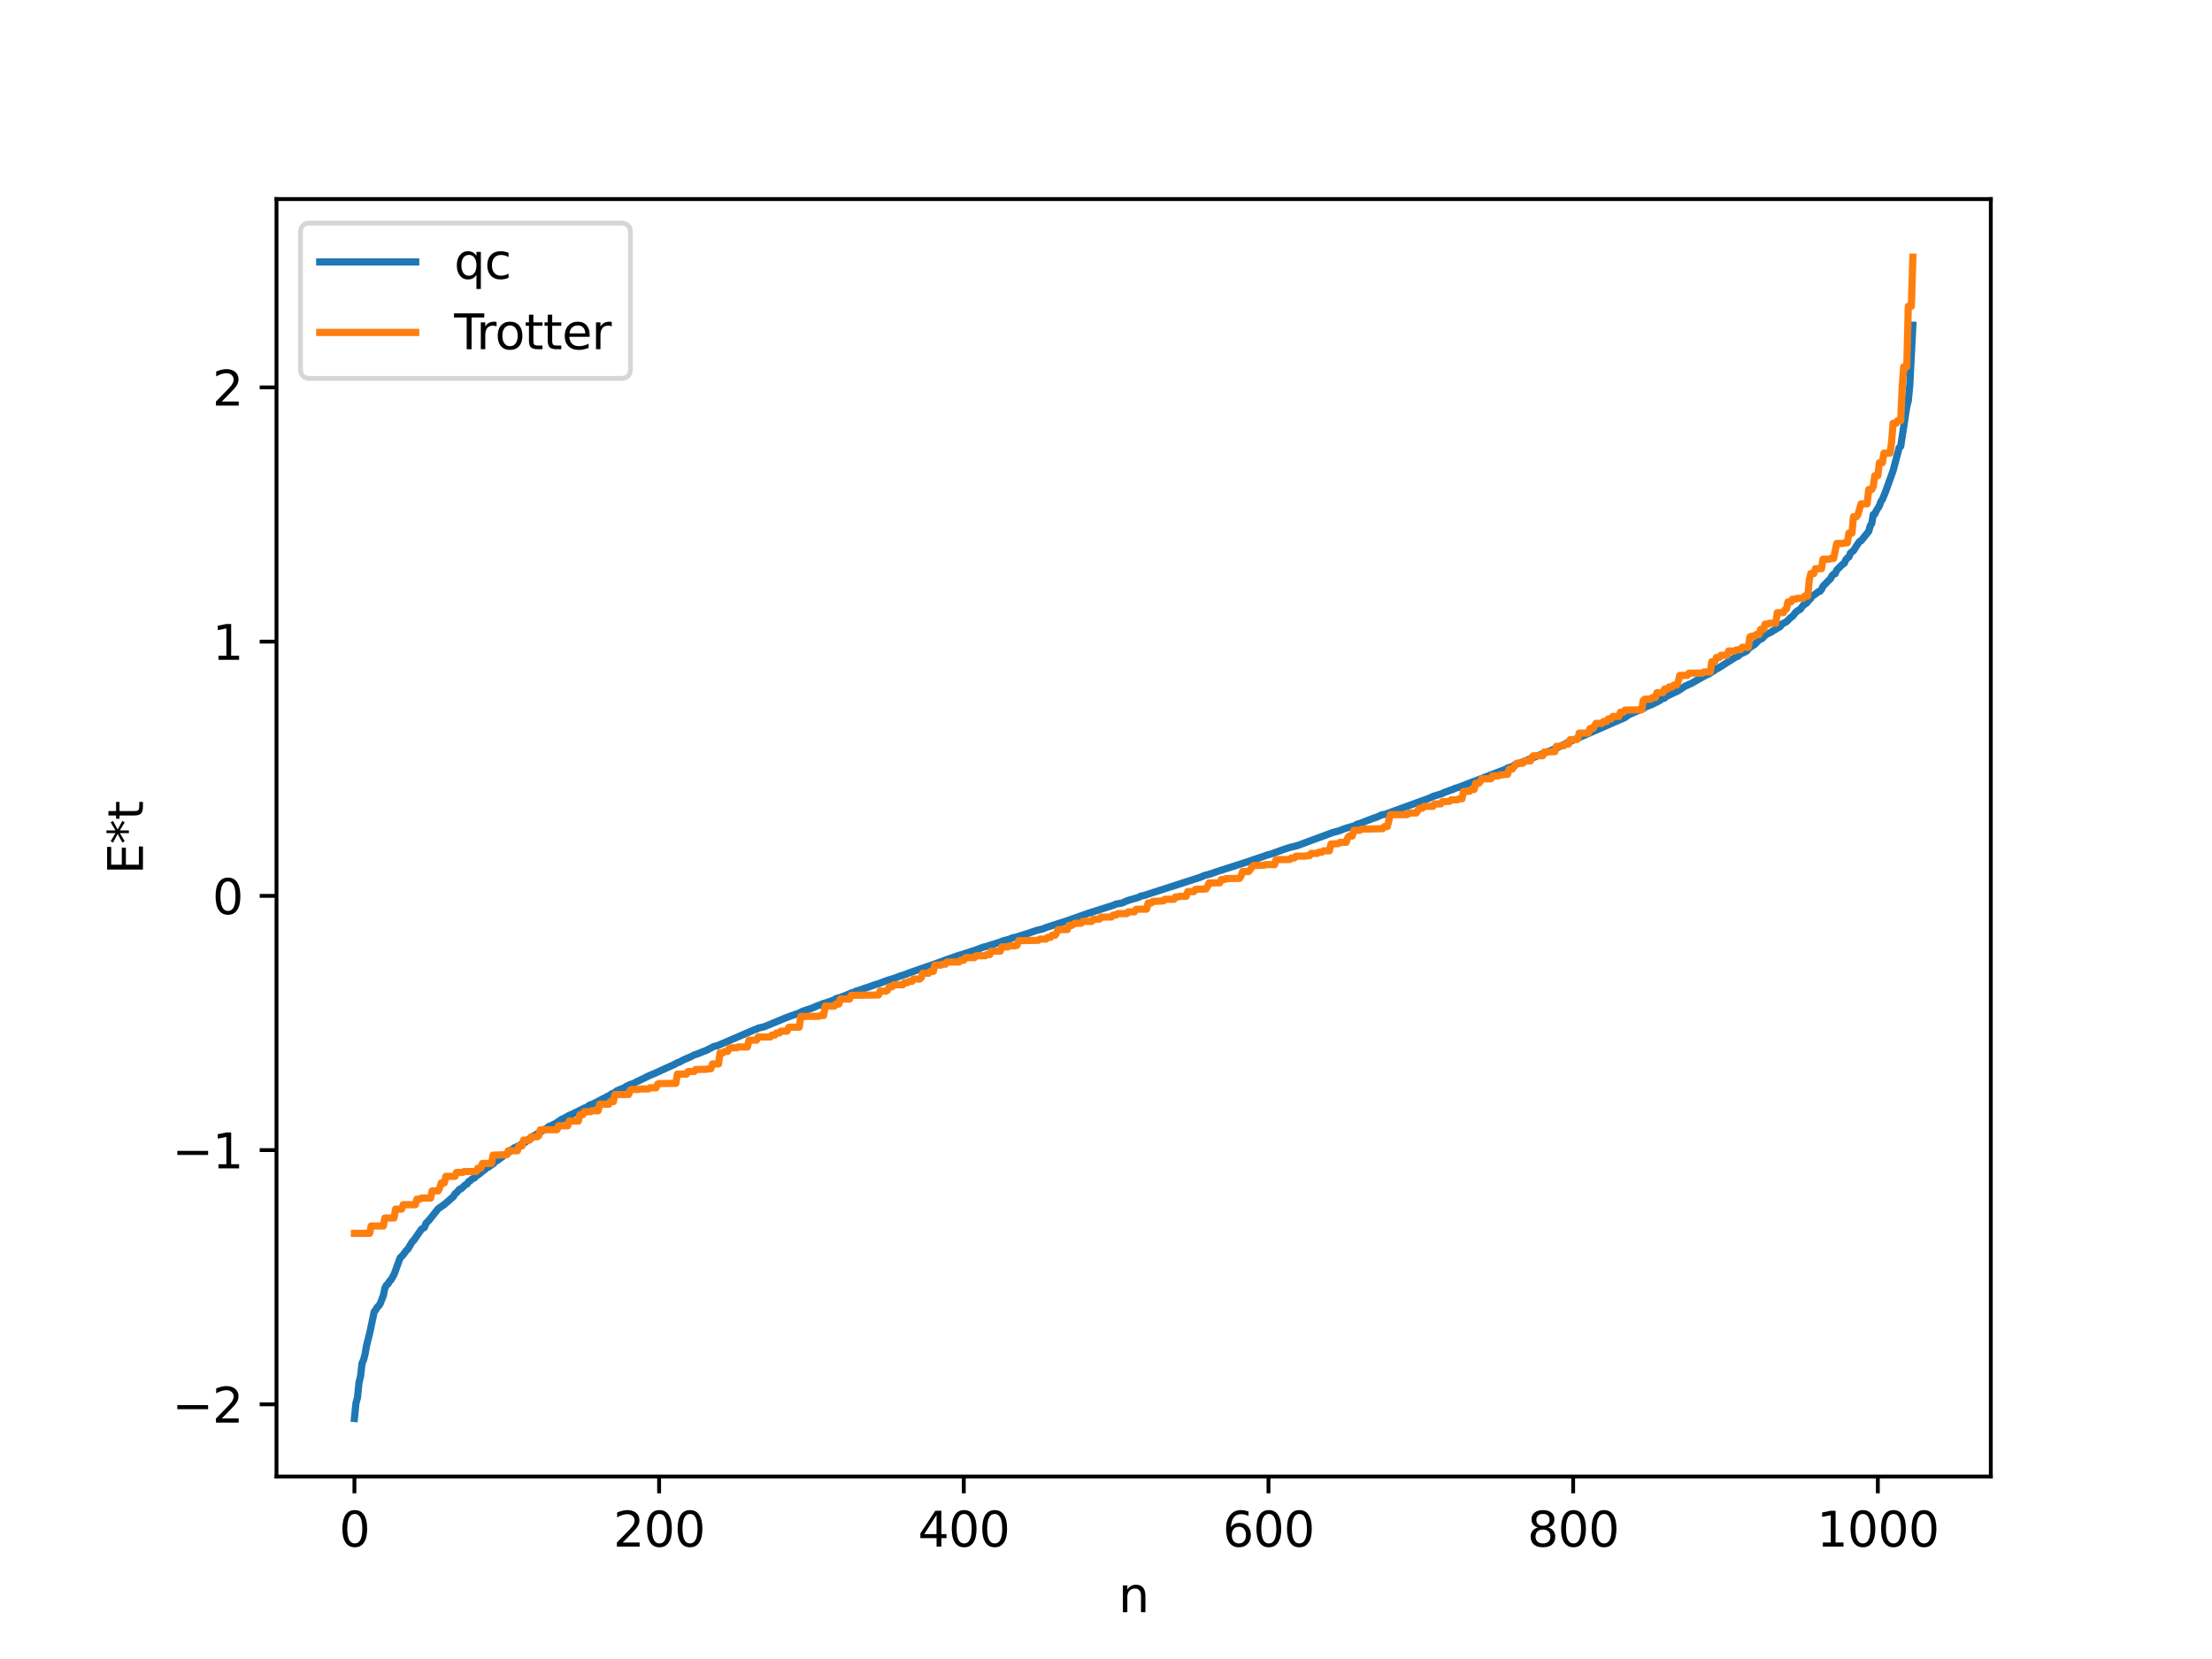 <?xml version="1.0" encoding="utf-8" standalone="no"?>
<!DOCTYPE svg PUBLIC "-//W3C//DTD SVG 1.1//EN"
  "http://www.w3.org/Graphics/SVG/1.1/DTD/svg11.dtd">
<svg xmlns:xlink="http://www.w3.org/1999/xlink" width="460.8pt" height="345.6pt" viewBox="0 0 460.8 345.6" xmlns="http://www.w3.org/2000/svg" version="1.1">
 <defs>
  <style type="text/css">*{stroke-linejoin: round; stroke-linecap: butt}</style>
 </defs>
 <g id="figure_1">
  <g id="patch_1">
   <path d="M 0 345.6 
L 460.8 345.6 
L 460.8 0 
L 0 0 
z
" style="fill: #ffffff"/>
  </g>
  <g id="axes_1">
   <g id="patch_2">
    <path d="M 57.6 307.584 
L 414.72 307.584 
L 414.72 41.472 
L 57.6 41.472 
z
" style="fill: #ffffff"/>
   </g>
   <g id="matplotlib.axis_1">
    <g id="xtick_1">
     <g id="line2d_1">
      <defs>
       <path id="mccc1de4a3b" d="M 0 0 
L 0 3.5 
" style="stroke: #000000; stroke-width: 0.8"/>
      </defs>
      <g>
       <use xlink:href="#mccc1de4a3b" x="73.833" y="307.584" style="stroke: #000000; stroke-width: 0.8"/>
      </g>
     </g>
     <g id="text_1">
      <!-- 0 -->
      <g transform="translate(70.651 322.182) scale(0.1 -0.1)">
       <defs>
        <path id="DejaVuSans-30" d="M 2034 4250 
Q 1547 4250 1301 3770 
Q 1056 3291 1056 2328 
Q 1056 1369 1301 889 
Q 1547 409 2034 409 
Q 2525 409 2770 889 
Q 3016 1369 3016 2328 
Q 3016 3291 2770 3770 
Q 2525 4250 2034 4250 
z
M 2034 4750 
Q 2819 4750 3233 4129 
Q 3647 3509 3647 2328 
Q 3647 1150 3233 529 
Q 2819 -91 2034 -91 
Q 1250 -91 836 529 
Q 422 1150 422 2328 
Q 422 3509 836 4129 
Q 1250 4750 2034 4750 
z
" transform="scale(0.016)"/>
       </defs>
       <use xlink:href="#DejaVuSans-30"/>
      </g>
     </g>
    </g>
    <g id="xtick_2">
     <g id="line2d_2">
      <g>
       <use xlink:href="#mccc1de4a3b" x="137.304" y="307.584" style="stroke: #000000; stroke-width: 0.8"/>
      </g>
     </g>
     <g id="text_2">
      <!-- 200 -->
      <g transform="translate(127.76 322.182) scale(0.1 -0.1)">
       <defs>
        <path id="DejaVuSans-32" d="M 1228 531 
L 3431 531 
L 3431 0 
L 469 0 
L 469 531 
Q 828 903 1448 1529 
Q 2069 2156 2228 2338 
Q 2531 2678 2651 2914 
Q 2772 3150 2772 3378 
Q 2772 3750 2511 3984 
Q 2250 4219 1831 4219 
Q 1534 4219 1204 4116 
Q 875 4013 500 3803 
L 500 4441 
Q 881 4594 1212 4672 
Q 1544 4750 1819 4750 
Q 2544 4750 2975 4387 
Q 3406 4025 3406 3419 
Q 3406 3131 3298 2873 
Q 3191 2616 2906 2266 
Q 2828 2175 2409 1742 
Q 1991 1309 1228 531 
z
" transform="scale(0.016)"/>
       </defs>
       <use xlink:href="#DejaVuSans-32"/>
       <use xlink:href="#DejaVuSans-30" x="63.623"/>
       <use xlink:href="#DejaVuSans-30" x="127.246"/>
      </g>
     </g>
    </g>
    <g id="xtick_3">
     <g id="line2d_3">
      <g>
       <use xlink:href="#mccc1de4a3b" x="200.775" y="307.584" style="stroke: #000000; stroke-width: 0.8"/>
      </g>
     </g>
     <g id="text_3">
      <!-- 400 -->
      <g transform="translate(191.231 322.182) scale(0.1 -0.1)">
       <defs>
        <path id="DejaVuSans-34" d="M 2419 4116 
L 825 1625 
L 2419 1625 
L 2419 4116 
z
M 2253 4666 
L 3047 4666 
L 3047 1625 
L 3713 1625 
L 3713 1100 
L 3047 1100 
L 3047 0 
L 2419 0 
L 2419 1100 
L 313 1100 
L 313 1709 
L 2253 4666 
z
" transform="scale(0.016)"/>
       </defs>
       <use xlink:href="#DejaVuSans-34"/>
       <use xlink:href="#DejaVuSans-30" x="63.623"/>
       <use xlink:href="#DejaVuSans-30" x="127.246"/>
      </g>
     </g>
    </g>
    <g id="xtick_4">
     <g id="line2d_4">
      <g>
       <use xlink:href="#mccc1de4a3b" x="264.246" y="307.584" style="stroke: #000000; stroke-width: 0.8"/>
      </g>
     </g>
     <g id="text_4">
      <!-- 600 -->
      <g transform="translate(254.702 322.182) scale(0.1 -0.1)">
       <defs>
        <path id="DejaVuSans-36" d="M 2113 2584 
Q 1688 2584 1439 2293 
Q 1191 2003 1191 1497 
Q 1191 994 1439 701 
Q 1688 409 2113 409 
Q 2538 409 2786 701 
Q 3034 994 3034 1497 
Q 3034 2003 2786 2293 
Q 2538 2584 2113 2584 
z
M 3366 4563 
L 3366 3988 
Q 3128 4100 2886 4159 
Q 2644 4219 2406 4219 
Q 1781 4219 1451 3797 
Q 1122 3375 1075 2522 
Q 1259 2794 1537 2939 
Q 1816 3084 2150 3084 
Q 2853 3084 3261 2657 
Q 3669 2231 3669 1497 
Q 3669 778 3244 343 
Q 2819 -91 2113 -91 
Q 1303 -91 875 529 
Q 447 1150 447 2328 
Q 447 3434 972 4092 
Q 1497 4750 2381 4750 
Q 2619 4750 2861 4703 
Q 3103 4656 3366 4563 
z
" transform="scale(0.016)"/>
       </defs>
       <use xlink:href="#DejaVuSans-36"/>
       <use xlink:href="#DejaVuSans-30" x="63.623"/>
       <use xlink:href="#DejaVuSans-30" x="127.246"/>
      </g>
     </g>
    </g>
    <g id="xtick_5">
     <g id="line2d_5">
      <g>
       <use xlink:href="#mccc1de4a3b" x="327.717" y="307.584" style="stroke: #000000; stroke-width: 0.8"/>
      </g>
     </g>
     <g id="text_5">
      <!-- 800 -->
      <g transform="translate(318.173 322.182) scale(0.1 -0.1)">
       <defs>
        <path id="DejaVuSans-38" d="M 2034 2216 
Q 1584 2216 1326 1975 
Q 1069 1734 1069 1313 
Q 1069 891 1326 650 
Q 1584 409 2034 409 
Q 2484 409 2743 651 
Q 3003 894 3003 1313 
Q 3003 1734 2745 1975 
Q 2488 2216 2034 2216 
z
M 1403 2484 
Q 997 2584 770 2862 
Q 544 3141 544 3541 
Q 544 4100 942 4425 
Q 1341 4750 2034 4750 
Q 2731 4750 3128 4425 
Q 3525 4100 3525 3541 
Q 3525 3141 3298 2862 
Q 3072 2584 2669 2484 
Q 3125 2378 3379 2068 
Q 3634 1759 3634 1313 
Q 3634 634 3220 271 
Q 2806 -91 2034 -91 
Q 1263 -91 848 271 
Q 434 634 434 1313 
Q 434 1759 690 2068 
Q 947 2378 1403 2484 
z
M 1172 3481 
Q 1172 3119 1398 2916 
Q 1625 2713 2034 2713 
Q 2441 2713 2670 2916 
Q 2900 3119 2900 3481 
Q 2900 3844 2670 4047 
Q 2441 4250 2034 4250 
Q 1625 4250 1398 4047 
Q 1172 3844 1172 3481 
z
" transform="scale(0.016)"/>
       </defs>
       <use xlink:href="#DejaVuSans-38"/>
       <use xlink:href="#DejaVuSans-30" x="63.623"/>
       <use xlink:href="#DejaVuSans-30" x="127.246"/>
      </g>
     </g>
    </g>
    <g id="xtick_6">
     <g id="line2d_6">
      <g>
       <use xlink:href="#mccc1de4a3b" x="391.188" y="307.584" style="stroke: #000000; stroke-width: 0.8"/>
      </g>
     </g>
     <g id="text_6">
      <!-- 1000 -->
      <g transform="translate(378.463 322.182) scale(0.1 -0.1)">
       <defs>
        <path id="DejaVuSans-31" d="M 794 531 
L 1825 531 
L 1825 4091 
L 703 3866 
L 703 4441 
L 1819 4666 
L 2450 4666 
L 2450 531 
L 3481 531 
L 3481 0 
L 794 0 
L 794 531 
z
" transform="scale(0.016)"/>
       </defs>
       <use xlink:href="#DejaVuSans-31"/>
       <use xlink:href="#DejaVuSans-30" x="63.623"/>
       <use xlink:href="#DejaVuSans-30" x="127.246"/>
       <use xlink:href="#DejaVuSans-30" x="190.869"/>
      </g>
     </g>
    </g>
    <g id="text_7">
     <!-- n -->
     <g transform="translate(232.991 335.861) scale(0.1 -0.1)">
      <defs>
       <path id="DejaVuSans-6e" d="M 3513 2113 
L 3513 0 
L 2938 0 
L 2938 2094 
Q 2938 2591 2744 2837 
Q 2550 3084 2163 3084 
Q 1697 3084 1428 2787 
Q 1159 2491 1159 1978 
L 1159 0 
L 581 0 
L 581 3500 
L 1159 3500 
L 1159 2956 
Q 1366 3272 1645 3428 
Q 1925 3584 2291 3584 
Q 2894 3584 3203 3211 
Q 3513 2838 3513 2113 
z
" transform="scale(0.016)"/>
      </defs>
      <use xlink:href="#DejaVuSans-6e"/>
     </g>
    </g>
   </g>
   <g id="matplotlib.axis_2">
    <g id="ytick_1">
     <g id="line2d_7">
      <defs>
       <path id="m67be1112f2" d="M 0 0 
L -3.5 0 
" style="stroke: #000000; stroke-width: 0.8"/>
      </defs>
      <g>
       <use xlink:href="#m67be1112f2" x="57.6" y="292.546" style="stroke: #000000; stroke-width: 0.8"/>
      </g>
     </g>
     <g id="text_8">
      <!-- −2 -->
      <g transform="translate(35.858 296.345) scale(0.1 -0.1)">
       <defs>
        <path id="DejaVuSans-2212" d="M 678 2272 
L 4684 2272 
L 4684 1741 
L 678 1741 
L 678 2272 
z
" transform="scale(0.016)"/>
       </defs>
       <use xlink:href="#DejaVuSans-2212"/>
       <use xlink:href="#DejaVuSans-32" x="83.789"/>
      </g>
     </g>
    </g>
    <g id="ytick_2">
     <g id="line2d_8">
      <g>
       <use xlink:href="#m67be1112f2" x="57.6" y="239.584" style="stroke: #000000; stroke-width: 0.8"/>
      </g>
     </g>
     <g id="text_9">
      <!-- −1 -->
      <g transform="translate(35.858 243.383) scale(0.1 -0.1)">
       <use xlink:href="#DejaVuSans-2212"/>
       <use xlink:href="#DejaVuSans-31" x="83.789"/>
      </g>
     </g>
    </g>
    <g id="ytick_3">
     <g id="line2d_9">
      <g>
       <use xlink:href="#m67be1112f2" x="57.6" y="186.621" style="stroke: #000000; stroke-width: 0.8"/>
      </g>
     </g>
     <g id="text_10">
      <!-- 0 -->
      <g transform="translate(44.237 190.421) scale(0.1 -0.1)">
       <use xlink:href="#DejaVuSans-30"/>
      </g>
     </g>
    </g>
    <g id="ytick_4">
     <g id="line2d_10">
      <g>
       <use xlink:href="#m67be1112f2" x="57.6" y="133.659" style="stroke: #000000; stroke-width: 0.8"/>
      </g>
     </g>
     <g id="text_11">
      <!-- 1 -->
      <g transform="translate(44.237 137.458) scale(0.1 -0.1)">
       <use xlink:href="#DejaVuSans-31"/>
      </g>
     </g>
    </g>
    <g id="ytick_5">
     <g id="line2d_11">
      <g>
       <use xlink:href="#m67be1112f2" x="57.6" y="80.697" style="stroke: #000000; stroke-width: 0.8"/>
      </g>
     </g>
     <g id="text_12">
      <!-- 2 -->
      <g transform="translate(44.237 84.496) scale(0.1 -0.1)">
       <use xlink:href="#DejaVuSans-32"/>
      </g>
     </g>
    </g>
    <g id="text_13">
     <!-- E*t -->
     <g transform="translate(29.778 182.148) rotate(-90) scale(0.1 -0.1)">
      <defs>
       <path id="DejaVuSans-45" d="M 628 4666 
L 3578 4666 
L 3578 4134 
L 1259 4134 
L 1259 2753 
L 3481 2753 
L 3481 2222 
L 1259 2222 
L 1259 531 
L 3634 531 
L 3634 0 
L 628 0 
L 628 4666 
z
" transform="scale(0.016)"/>
       <path id="DejaVuSans-2a" d="M 3009 3897 
L 1888 3291 
L 3009 2681 
L 2828 2375 
L 1778 3009 
L 1778 1831 
L 1422 1831 
L 1422 3009 
L 372 2375 
L 191 2681 
L 1313 3291 
L 191 3897 
L 372 4206 
L 1422 3572 
L 1422 4750 
L 1778 4750 
L 1778 3572 
L 2828 4206 
L 3009 3897 
z
" transform="scale(0.016)"/>
       <path id="DejaVuSans-74" d="M 1172 4494 
L 1172 3500 
L 2356 3500 
L 2356 3053 
L 1172 3053 
L 1172 1153 
Q 1172 725 1289 603 
Q 1406 481 1766 481 
L 2356 481 
L 2356 0 
L 1766 0 
Q 1100 0 847 248 
Q 594 497 594 1153 
L 594 3053 
L 172 3053 
L 172 3500 
L 594 3500 
L 594 4494 
L 1172 4494 
z
" transform="scale(0.016)"/>
      </defs>
      <use xlink:href="#DejaVuSans-45"/>
      <use xlink:href="#DejaVuSans-2a" x="63.184"/>
      <use xlink:href="#DejaVuSans-74" x="113.184"/>
     </g>
    </g>
   </g>
   <g id="line2d_12">
    <path d="M 73.833 295.488 
L 74.15 292.331 
L 74.467 291.163 
L 74.785 288.034 
L 75.102 286.748 
L 75.42 284.014 
L 75.737 283.301 
L 76.054 282.068 
L 76.372 280.252 
L 77.006 277.742 
L 77.958 273.242 
L 78.276 272.889 
L 78.593 272.297 
L 78.91 272.045 
L 79.228 271.525 
L 79.862 269.876 
L 80.18 268.318 
L 80.497 267.711 
L 80.815 267.482 
L 81.132 266.924 
L 81.449 266.639 
L 82.084 265.506 
L 83.353 262.041 
L 83.988 261.399 
L 84.623 260.519 
L 84.94 260.254 
L 85.892 258.662 
L 86.21 258.373 
L 87.796 256.068 
L 88.431 255.685 
L 88.748 254.816 
L 89.383 254.186 
L 91.287 251.8 
L 92.557 250.916 
L 94.461 249.26 
L 94.778 248.691 
L 95.096 248.468 
L 95.73 247.737 
L 96.048 247.652 
L 97 246.773 
L 97.317 246.647 
L 97.634 246.134 
L 97.952 245.985 
L 98.269 245.653 
L 98.904 245.331 
L 99.221 244.894 
L 99.539 244.787 
L 100.808 243.758 
L 101.125 243.548 
L 101.443 243.173 
L 101.76 243.131 
L 102.395 242.641 
L 102.712 242.475 
L 103.347 241.808 
L 103.664 241.725 
L 104.299 241.214 
L 104.616 241.026 
L 104.934 240.662 
L 105.568 240.409 
L 106.203 239.845 
L 106.52 239.527 
L 106.838 239.395 
L 107.155 239.087 
L 107.472 239.036 
L 107.79 238.794 
L 108.107 238.719 
L 109.059 238.034 
L 109.377 237.982 
L 110.329 237.182 
L 110.646 237.146 
L 110.963 236.753 
L 113.82 235.079 
L 114.454 234.597 
L 114.772 234.536 
L 115.406 234.179 
L 115.724 234.052 
L 116.993 233.175 
L 117.628 232.891 
L 118.58 232.353 
L 119.215 232.095 
L 121.753 230.828 
L 122.388 230.618 
L 122.705 230.275 
L 123.658 229.904 
L 125.879 228.748 
L 126.196 228.64 
L 126.514 228.385 
L 126.831 228.307 
L 127.466 227.849 
L 128.1 227.598 
L 128.418 227.278 
L 130.005 226.616 
L 130.639 226.214 
L 130.957 226.136 
L 131.274 225.904 
L 131.909 225.759 
L 132.543 225.382 
L 133.178 225.093 
L 135.4 224.003 
L 136.034 223.756 
L 140.477 221.744 
L 141.112 221.377 
L 141.429 221.305 
L 142.381 220.791 
L 143.968 220.109 
L 144.603 219.761 
L 145.238 219.569 
L 146.507 219.045 
L 147.142 218.819 
L 147.777 218.485 
L 148.729 217.987 
L 149.363 217.871 
L 157.297 214.458 
L 157.615 214.404 
L 157.932 214.177 
L 159.201 213.891 
L 163.644 212.051 
L 164.279 211.812 
L 164.914 211.578 
L 166.5 211.031 
L 167.135 210.689 
L 169.357 209.938 
L 170.309 209.5 
L 170.626 209.438 
L 171.261 209.135 
L 171.896 208.964 
L 173.8 208.296 
L 174.117 208.036 
L 175.069 207.781 
L 176.973 207.033 
L 177.291 206.858 
L 177.925 206.71 
L 178.243 206.489 
L 178.877 206.328 
L 179.829 205.979 
L 181.099 205.559 
L 182.368 205.103 
L 183.003 204.935 
L 184.59 204.318 
L 186.494 203.717 
L 187.446 203.349 
L 188.715 202.947 
L 189.35 202.682 
L 196.015 200.361 
L 196.649 200.104 
L 199.505 199.104 
L 200.14 198.897 
L 200.458 198.859 
L 201.092 198.598 
L 201.727 198.431 
L 202.362 198.193 
L 202.996 198.001 
L 204.9 197.291 
L 205.535 197.152 
L 206.17 196.935 
L 208.074 196.344 
L 209.026 195.966 
L 210.296 195.642 
L 210.93 195.355 
L 211.565 195.246 
L 213.786 194.55 
L 216.008 193.803 
L 217.277 193.499 
L 217.912 193.217 
L 222.038 191.901 
L 224.894 190.896 
L 225.529 190.661 
L 226.798 190.221 
L 231.241 188.804 
L 231.876 188.602 
L 232.51 188.331 
L 233.78 188.114 
L 234.415 187.802 
L 235.049 187.558 
L 237.271 186.906 
L 237.588 186.688 
L 238.54 186.487 
L 239.175 186.26 
L 249.965 182.778 
L 250.917 182.367 
L 251.869 182.131 
L 252.504 181.93 
L 253.456 181.586 
L 259.168 179.755 
L 263.294 178.363 
L 263.929 178.126 
L 264.881 177.872 
L 265.515 177.633 
L 267.737 176.841 
L 268.689 176.537 
L 270.276 176.151 
L 272.18 175.442 
L 277.575 173.445 
L 278.844 173.108 
L 280.114 172.622 
L 282.335 171.968 
L 282.653 171.706 
L 283.287 171.542 
L 286.143 170.432 
L 286.778 170.237 
L 287.73 169.788 
L 288.682 169.591 
L 290.586 168.875 
L 297.568 166.348 
L 298.52 165.911 
L 299.79 165.516 
L 300.424 165.331 
L 300.742 165.121 
L 301.377 164.912 
L 302.329 164.528 
L 302.646 164.479 
L 302.963 164.272 
L 303.598 164.099 
L 313.753 160.212 
L 314.071 159.978 
L 315.023 159.709 
L 315.658 159.264 
L 316.292 159.062 
L 317.244 158.728 
L 319.466 157.795 
L 323.909 156.005 
L 325.496 155.252 
L 326.448 154.751 
L 338.507 149.472 
L 339.142 148.981 
L 340.729 148.265 
L 342.315 147.62 
L 342.633 147.342 
L 344.22 146.708 
L 344.854 146.366 
L 345.172 146.277 
L 345.489 146.011 
L 345.806 145.91 
L 346.124 145.603 
L 346.758 145.431 
L 347.076 145.098 
L 347.71 144.799 
L 349.615 143.892 
L 351.201 142.833 
L 351.519 142.775 
L 351.836 142.545 
L 352.153 142.474 
L 355.327 140.669 
L 355.962 140.414 
L 356.596 139.986 
L 357.231 139.634 
L 357.548 139.259 
L 357.866 139.237 
L 361.674 136.821 
L 361.991 136.743 
L 362.626 136.207 
L 363.261 135.939 
L 363.896 135.604 
L 364.213 135.138 
L 364.848 134.676 
L 365.482 134.297 
L 366.434 133.318 
L 367.069 133.026 
L 367.704 132.356 
L 368.021 132.116 
L 368.656 131.848 
L 370.877 130.498 
L 371.195 130.001 
L 372.147 129.526 
L 373.099 128.581 
L 373.416 128.403 
L 374.051 127.576 
L 374.686 127.089 
L 375.003 126.95 
L 375.638 126.092 
L 376.272 125.691 
L 376.907 124.968 
L 377.224 124.637 
L 377.542 124.066 
L 377.859 123.985 
L 378.811 123.265 
L 379.129 123.18 
L 379.446 122.792 
L 379.763 122.123 
L 381.35 120.507 
L 381.667 119.929 
L 381.985 119.605 
L 382.302 119.51 
L 382.62 118.763 
L 383.572 117.796 
L 384.206 117.313 
L 384.524 116.591 
L 384.841 116.226 
L 385.158 116.043 
L 385.476 115.211 
L 386.11 114.731 
L 386.745 113.709 
L 387.38 112.8 
L 387.697 112.658 
L 389.284 110.696 
L 389.601 109.539 
L 389.919 109.068 
L 390.236 107.179 
L 390.553 107.088 
L 390.871 106.387 
L 391.505 105.384 
L 391.823 104.493 
L 392.14 104.037 
L 392.775 102.477 
L 394.362 98.079 
L 395.631 93.263 
L 395.948 92.987 
L 397.218 84.703 
L 397.535 83.48 
L 397.853 80.045 
L 398.487 67.742 
L 398.487 67.742 
" clip-path="url(#p0a24d4757b)" style="fill: none; stroke: #1f77b4; stroke-width: 1.5; stroke-linecap: square"/>
   </g>
   <g id="line2d_13">
    <path d="M 73.833 256.929 
L 77.006 256.929 
L 77.324 255.399 
L 79.862 255.399 
L 80.18 253.73 
L 82.084 253.73 
L 82.401 251.886 
L 83.671 251.886 
L 83.988 250.961 
L 86.527 250.961 
L 86.844 249.815 
L 87.479 249.815 
L 87.796 249.586 
L 89.7 249.586 
L 90.018 248.086 
L 91.287 248.086 
L 91.605 247.436 
L 91.922 246.435 
L 92.557 246.435 
L 92.874 245.059 
L 94.778 245.059 
L 95.096 244.239 
L 96.365 244.239 
L 96.682 244.048 
L 99.221 244.048 
L 99.539 243.363 
L 100.173 243.363 
L 100.491 242.368 
L 102.395 242.368 
L 102.712 240.633 
L 105.568 240.551 
L 105.886 239.722 
L 107.79 239.722 
L 108.107 238.739 
L 108.742 238.739 
L 109.059 237.511 
L 110.329 237.511 
L 110.646 236.813 
L 111.915 236.813 
L 112.233 236.579 
L 112.55 235.353 
L 116.041 235.337 
L 116.358 234.529 
L 118.262 234.529 
L 118.58 233.536 
L 120.484 233.536 
L 120.801 232.199 
L 121.436 232.199 
L 121.753 231.598 
L 123.023 231.598 
L 123.34 231.389 
L 124.61 231.389 
L 124.927 230.019 
L 126.831 230.019 
L 127.148 229.487 
L 127.783 229.487 
L 128.1 228.032 
L 130.957 228 
L 131.274 227.119 
L 131.591 226.961 
L 132.861 226.961 
L 133.496 226.85 
L 135.082 226.85 
L 135.4 226.604 
L 136.669 226.604 
L 136.986 225.861 
L 137.304 225.731 
L 140.795 225.681 
L 141.112 223.752 
L 143.016 223.752 
L 143.334 223.22 
L 144.603 223.22 
L 144.92 222.799 
L 147.142 222.749 
L 147.777 222.651 
L 148.094 222.651 
L 148.411 221.646 
L 149.681 221.646 
L 149.998 219.316 
L 150.633 219.316 
L 150.95 219.035 
L 151.585 219.035 
L 151.902 218.398 
L 152.22 218.275 
L 153.489 218.275 
L 153.806 218.101 
L 155.71 218.101 
L 156.028 216.689 
L 157.615 216.683 
L 157.932 216.025 
L 160.471 216.025 
L 160.788 215.626 
L 161.423 215.626 
L 161.74 215.195 
L 162.375 215.195 
L 162.692 214.806 
L 163.962 214.806 
L 164.279 214.037 
L 164.914 213.969 
L 166.5 213.969 
L 166.818 211.756 
L 170.626 211.705 
L 170.943 211.543 
L 171.578 211.543 
L 171.896 209.591 
L 173.8 209.591 
L 174.117 209.172 
L 174.752 209.172 
L 175.069 208.12 
L 176.973 208.12 
L 177.291 207.35 
L 183.003 207.276 
L 183.32 206.469 
L 184.59 206.469 
L 184.907 206.274 
L 185.224 205.555 
L 185.859 205.555 
L 186.177 205.145 
L 188.081 205.145 
L 188.398 204.707 
L 189.033 204.707 
L 189.35 204.444 
L 189.985 204.444 
L 190.302 203.955 
L 191.572 203.955 
L 191.889 203.712 
L 192.206 202.74 
L 193.476 202.74 
L 193.793 202.369 
L 194.428 202.369 
L 194.745 201.048 
L 196.015 201.048 
L 196.332 200.852 
L 196.967 200.852 
L 197.284 200.401 
L 199.823 200.401 
L 200.14 200.029 
L 200.775 200.029 
L 201.092 199.489 
L 202.996 199.489 
L 203.314 199.102 
L 205.218 199.102 
L 205.535 198.865 
L 206.17 198.865 
L 206.487 198.141 
L 208.391 198.141 
L 208.709 197.26 
L 209.978 197.26 
L 210.296 197.034 
L 211.565 197.034 
L 211.882 196.897 
L 212.2 195.963 
L 216.325 195.882 
L 216.643 195.627 
L 217.912 195.627 
L 218.229 195.267 
L 218.864 195.267 
L 219.181 194.835 
L 219.816 194.835 
L 220.451 193.645 
L 222.355 193.645 
L 222.672 192.777 
L 223.307 192.777 
L 223.942 192.333 
L 225.211 192.333 
L 225.529 191.941 
L 227.433 191.941 
L 227.75 191.489 
L 229.02 191.489 
L 229.337 191.06 
L 231.558 191.025 
L 231.876 190.628 
L 232.51 190.628 
L 232.828 190.326 
L 234.732 190.326 
L 235.049 189.955 
L 236.319 189.955 
L 236.636 189.459 
L 237.271 189.394 
L 238.858 189.394 
L 239.175 188.121 
L 239.81 188.121 
L 240.127 187.784 
L 242.348 187.685 
L 242.666 187.342 
L 244.57 187.342 
L 244.887 186.838 
L 245.522 186.838 
L 245.839 186.713 
L 247.109 186.713 
L 247.426 185.747 
L 248.696 185.747 
L 249.013 185.265 
L 251.234 185.187 
L 251.552 184.685 
L 251.869 183.926 
L 254.091 183.913 
L 254.408 183.236 
L 255.043 183.236 
L 255.36 183.037 
L 258.216 182.981 
L 258.534 182.486 
L 258.851 181.561 
L 260.12 181.561 
L 261.072 180.306 
L 263.294 180.251 
L 263.611 180.118 
L 265.515 180.118 
L 265.833 179.075 
L 268.689 179.05 
L 269.006 178.739 
L 269.641 178.739 
L 269.958 178.352 
L 271.862 178.352 
L 272.497 178.238 
L 272.815 178.238 
L 273.132 177.785 
L 274.401 177.785 
L 274.719 177.533 
L 275.353 177.533 
L 275.671 177.245 
L 276.94 177.245 
L 277.258 175.835 
L 278.844 175.731 
L 279.162 175.474 
L 280.431 175.474 
L 280.748 174.514 
L 281.066 174.16 
L 281.7 174.16 
L 282.018 172.973 
L 283.287 172.973 
L 283.605 172.729 
L 288.048 172.62 
L 288.365 172.203 
L 289 172.203 
L 289.634 169.715 
L 293.125 169.706 
L 293.443 169.401 
L 294.395 169.358 
L 295.029 169.358 
L 295.664 168.378 
L 296.299 168.378 
L 296.616 167.977 
L 298.52 167.977 
L 298.838 167.474 
L 300.107 167.474 
L 300.424 167.023 
L 302.011 166.924 
L 302.329 166.615 
L 303.598 166.615 
L 303.915 166.406 
L 304.55 166.406 
L 304.867 164.857 
L 306.137 164.857 
L 306.454 164.46 
L 307.089 164.46 
L 307.406 163.177 
L 308.041 163.177 
L 308.358 162.861 
L 308.676 162.243 
L 310.58 162.243 
L 310.897 161.629 
L 312.167 161.629 
L 312.484 161.423 
L 313.119 161.423 
L 313.436 161.302 
L 314.071 161.302 
L 314.388 160.221 
L 315.023 160.221 
L 315.975 158.989 
L 317.244 158.989 
L 317.562 158.513 
L 318.831 158.513 
L 319.148 157.664 
L 319.466 157.436 
L 321.37 157.436 
L 321.687 156.656 
L 323.909 156.576 
L 324.226 155.483 
L 324.861 155.483 
L 325.178 155.333 
L 325.813 155.333 
L 326.13 154.998 
L 326.765 154.998 
L 327.082 154.083 
L 328.352 154.083 
L 328.669 153.959 
L 328.986 152.71 
L 330.891 152.71 
L 331.208 151.775 
L 331.843 151.775 
L 332.477 150.69 
L 333.747 150.69 
L 334.064 150.29 
L 334.699 150.29 
L 335.016 149.767 
L 335.651 149.767 
L 335.968 149.252 
L 337.238 149.252 
L 337.555 148.366 
L 338.19 148.366 
L 338.507 147.927 
L 341.998 147.859 
L 342.315 145.93 
L 342.633 145.654 
L 343.902 145.654 
L 344.22 145.305 
L 344.854 145.305 
L 345.172 144.299 
L 346.441 144.299 
L 346.758 143.53 
L 347.393 143.53 
L 347.71 143.1 
L 348.345 143.1 
L 348.662 142.727 
L 349.297 142.727 
L 349.615 141.915 
L 349.932 140.709 
L 351.519 140.7 
L 351.836 140.23 
L 354.692 140.214 
L 355.01 139.967 
L 356.279 139.967 
L 356.596 137.845 
L 357.231 137.845 
L 357.548 136.979 
L 358.183 136.979 
L 358.5 136.51 
L 359.77 136.51 
L 360.087 135.624 
L 361.357 135.624 
L 361.674 135.396 
L 362.309 135.311 
L 362.626 135.311 
L 362.943 134.839 
L 364.213 134.839 
L 364.53 132.693 
L 364.848 132.534 
L 365.482 132.534 
L 365.8 132.202 
L 366.434 132.202 
L 366.752 131.136 
L 367.386 131.136 
L 367.704 130.019 
L 368.339 130.019 
L 368.656 129.821 
L 369.925 129.821 
L 370.243 127.627 
L 371.512 127.627 
L 371.829 127.039 
L 372.147 126.86 
L 372.464 125.384 
L 373.099 125.384 
L 373.416 124.823 
L 374.051 124.823 
L 374.368 124.64 
L 375.638 124.64 
L 375.955 124.169 
L 376.59 124.169 
L 376.907 120.816 
L 377.224 119.475 
L 377.859 119.475 
L 378.177 118.471 
L 379.446 118.471 
L 379.763 116.495 
L 381.033 116.495 
L 381.35 116.324 
L 381.985 116.324 
L 382.62 113.217 
L 383.889 113.217 
L 384.206 113.069 
L 384.841 113.069 
L 385.158 111.06 
L 385.793 111.06 
L 386.11 107.641 
L 386.745 107.641 
L 387.062 107.104 
L 387.697 104.956 
L 388.967 104.956 
L 389.284 101.968 
L 389.919 101.968 
L 390.236 101.32 
L 390.553 99.101 
L 391.188 99.101 
L 391.505 96.394 
L 392.14 96.394 
L 392.458 94.402 
L 393.727 94.402 
L 394.044 92.204 
L 394.362 88.175 
L 394.996 88.175 
L 395.314 87.624 
L 395.948 87.624 
L 396.266 80.498 
L 396.583 76.41 
L 397.218 76.41 
L 397.535 63.797 
L 398.17 63.797 
L 398.487 53.568 
L 398.487 53.568 
" clip-path="url(#p0a24d4757b)" style="fill: none; stroke: #ff7f0e; stroke-width: 1.5; stroke-linecap: square"/>
   </g>
   <g id="patch_3">
    <path d="M 57.6 307.584 
L 57.6 41.472 
" style="fill: none; stroke: #000000; stroke-width: 0.8; stroke-linejoin: miter; stroke-linecap: square"/>
   </g>
   <g id="patch_4">
    <path d="M 414.72 307.584 
L 414.72 41.472 
" style="fill: none; stroke: #000000; stroke-width: 0.8; stroke-linejoin: miter; stroke-linecap: square"/>
   </g>
   <g id="patch_5">
    <path d="M 57.6 307.584 
L 414.72 307.584 
" style="fill: none; stroke: #000000; stroke-width: 0.8; stroke-linejoin: miter; stroke-linecap: square"/>
   </g>
   <g id="patch_6">
    <path d="M 57.6 41.472 
L 414.72 41.472 
" style="fill: none; stroke: #000000; stroke-width: 0.8; stroke-linejoin: miter; stroke-linecap: square"/>
   </g>
   <g id="legend_1">
    <g id="patch_7">
     <path d="M 64.6 78.828 
L 129.342 78.828 
Q 131.342 78.828 131.342 76.828 
L 131.342 48.472 
Q 131.342 46.472 129.342 46.472 
L 64.6 46.472 
Q 62.6 46.472 62.6 48.472 
L 62.6 76.828 
Q 62.6 78.828 64.6 78.828 
z
" style="fill: #ffffff; opacity: 0.8; stroke: #cccccc; stroke-linejoin: miter"/>
    </g>
    <g id="line2d_14">
     <path d="M 66.6 54.57 
L 76.6 54.57 
L 86.6 54.57 
" style="fill: none; stroke: #1f77b4; stroke-width: 1.5; stroke-linecap: square"/>
    </g>
    <g id="text_14">
     <!-- qc -->
     <g transform="translate(94.6 58.07) scale(0.1 -0.1)">
      <defs>
       <path id="DejaVuSans-71" d="M 947 1747 
Q 947 1113 1208 752 
Q 1469 391 1925 391 
Q 2381 391 2643 752 
Q 2906 1113 2906 1747 
Q 2906 2381 2643 2742 
Q 2381 3103 1925 3103 
Q 1469 3103 1208 2742 
Q 947 2381 947 1747 
z
M 2906 525 
Q 2725 213 2448 61 
Q 2172 -91 1784 -91 
Q 1150 -91 751 415 
Q 353 922 353 1747 
Q 353 2572 751 3078 
Q 1150 3584 1784 3584 
Q 2172 3584 2448 3432 
Q 2725 3281 2906 2969 
L 2906 3500 
L 3481 3500 
L 3481 -1331 
L 2906 -1331 
L 2906 525 
z
" transform="scale(0.016)"/>
       <path id="DejaVuSans-63" d="M 3122 3366 
L 3122 2828 
Q 2878 2963 2633 3030 
Q 2388 3097 2138 3097 
Q 1578 3097 1268 2742 
Q 959 2388 959 1747 
Q 959 1106 1268 751 
Q 1578 397 2138 397 
Q 2388 397 2633 464 
Q 2878 531 3122 666 
L 3122 134 
Q 2881 22 2623 -34 
Q 2366 -91 2075 -91 
Q 1284 -91 818 406 
Q 353 903 353 1747 
Q 353 2603 823 3093 
Q 1294 3584 2113 3584 
Q 2378 3584 2631 3529 
Q 2884 3475 3122 3366 
z
" transform="scale(0.016)"/>
      </defs>
      <use xlink:href="#DejaVuSans-71"/>
      <use xlink:href="#DejaVuSans-63" x="63.477"/>
     </g>
    </g>
    <g id="line2d_15">
     <path d="M 66.6 69.249 
L 76.6 69.249 
L 86.6 69.249 
" style="fill: none; stroke: #ff7f0e; stroke-width: 1.5; stroke-linecap: square"/>
    </g>
    <g id="text_15">
     <!-- Trotter -->
     <g transform="translate(94.6 72.749) scale(0.1 -0.1)">
      <defs>
       <path id="DejaVuSans-54" d="M -19 4666 
L 3928 4666 
L 3928 4134 
L 2272 4134 
L 2272 0 
L 1638 0 
L 1638 4134 
L -19 4134 
L -19 4666 
z
" transform="scale(0.016)"/>
       <path id="DejaVuSans-72" d="M 2631 2963 
Q 2534 3019 2420 3045 
Q 2306 3072 2169 3072 
Q 1681 3072 1420 2755 
Q 1159 2438 1159 1844 
L 1159 0 
L 581 0 
L 581 3500 
L 1159 3500 
L 1159 2956 
Q 1341 3275 1631 3429 
Q 1922 3584 2338 3584 
Q 2397 3584 2469 3576 
Q 2541 3569 2628 3553 
L 2631 2963 
z
" transform="scale(0.016)"/>
       <path id="DejaVuSans-6f" d="M 1959 3097 
Q 1497 3097 1228 2736 
Q 959 2375 959 1747 
Q 959 1119 1226 758 
Q 1494 397 1959 397 
Q 2419 397 2687 759 
Q 2956 1122 2956 1747 
Q 2956 2369 2687 2733 
Q 2419 3097 1959 3097 
z
M 1959 3584 
Q 2709 3584 3137 3096 
Q 3566 2609 3566 1747 
Q 3566 888 3137 398 
Q 2709 -91 1959 -91 
Q 1206 -91 779 398 
Q 353 888 353 1747 
Q 353 2609 779 3096 
Q 1206 3584 1959 3584 
z
" transform="scale(0.016)"/>
       <path id="DejaVuSans-65" d="M 3597 1894 
L 3597 1613 
L 953 1613 
Q 991 1019 1311 708 
Q 1631 397 2203 397 
Q 2534 397 2845 478 
Q 3156 559 3463 722 
L 3463 178 
Q 3153 47 2828 -22 
Q 2503 -91 2169 -91 
Q 1331 -91 842 396 
Q 353 884 353 1716 
Q 353 2575 817 3079 
Q 1281 3584 2069 3584 
Q 2775 3584 3186 3129 
Q 3597 2675 3597 1894 
z
M 3022 2063 
Q 3016 2534 2758 2815 
Q 2500 3097 2075 3097 
Q 1594 3097 1305 2825 
Q 1016 2553 972 2059 
L 3022 2063 
z
" transform="scale(0.016)"/>
      </defs>
      <use xlink:href="#DejaVuSans-54"/>
      <use xlink:href="#DejaVuSans-72" x="46.334"/>
      <use xlink:href="#DejaVuSans-6f" x="85.197"/>
      <use xlink:href="#DejaVuSans-74" x="146.379"/>
      <use xlink:href="#DejaVuSans-74" x="185.588"/>
      <use xlink:href="#DejaVuSans-65" x="224.797"/>
      <use xlink:href="#DejaVuSans-72" x="286.32"/>
     </g>
    </g>
   </g>
  </g>
 </g>
 <defs>
  <clipPath id="p0a24d4757b">
   <rect x="57.6" y="41.472" width="357.12" height="266.112"/>
  </clipPath>
 </defs>
</svg>

